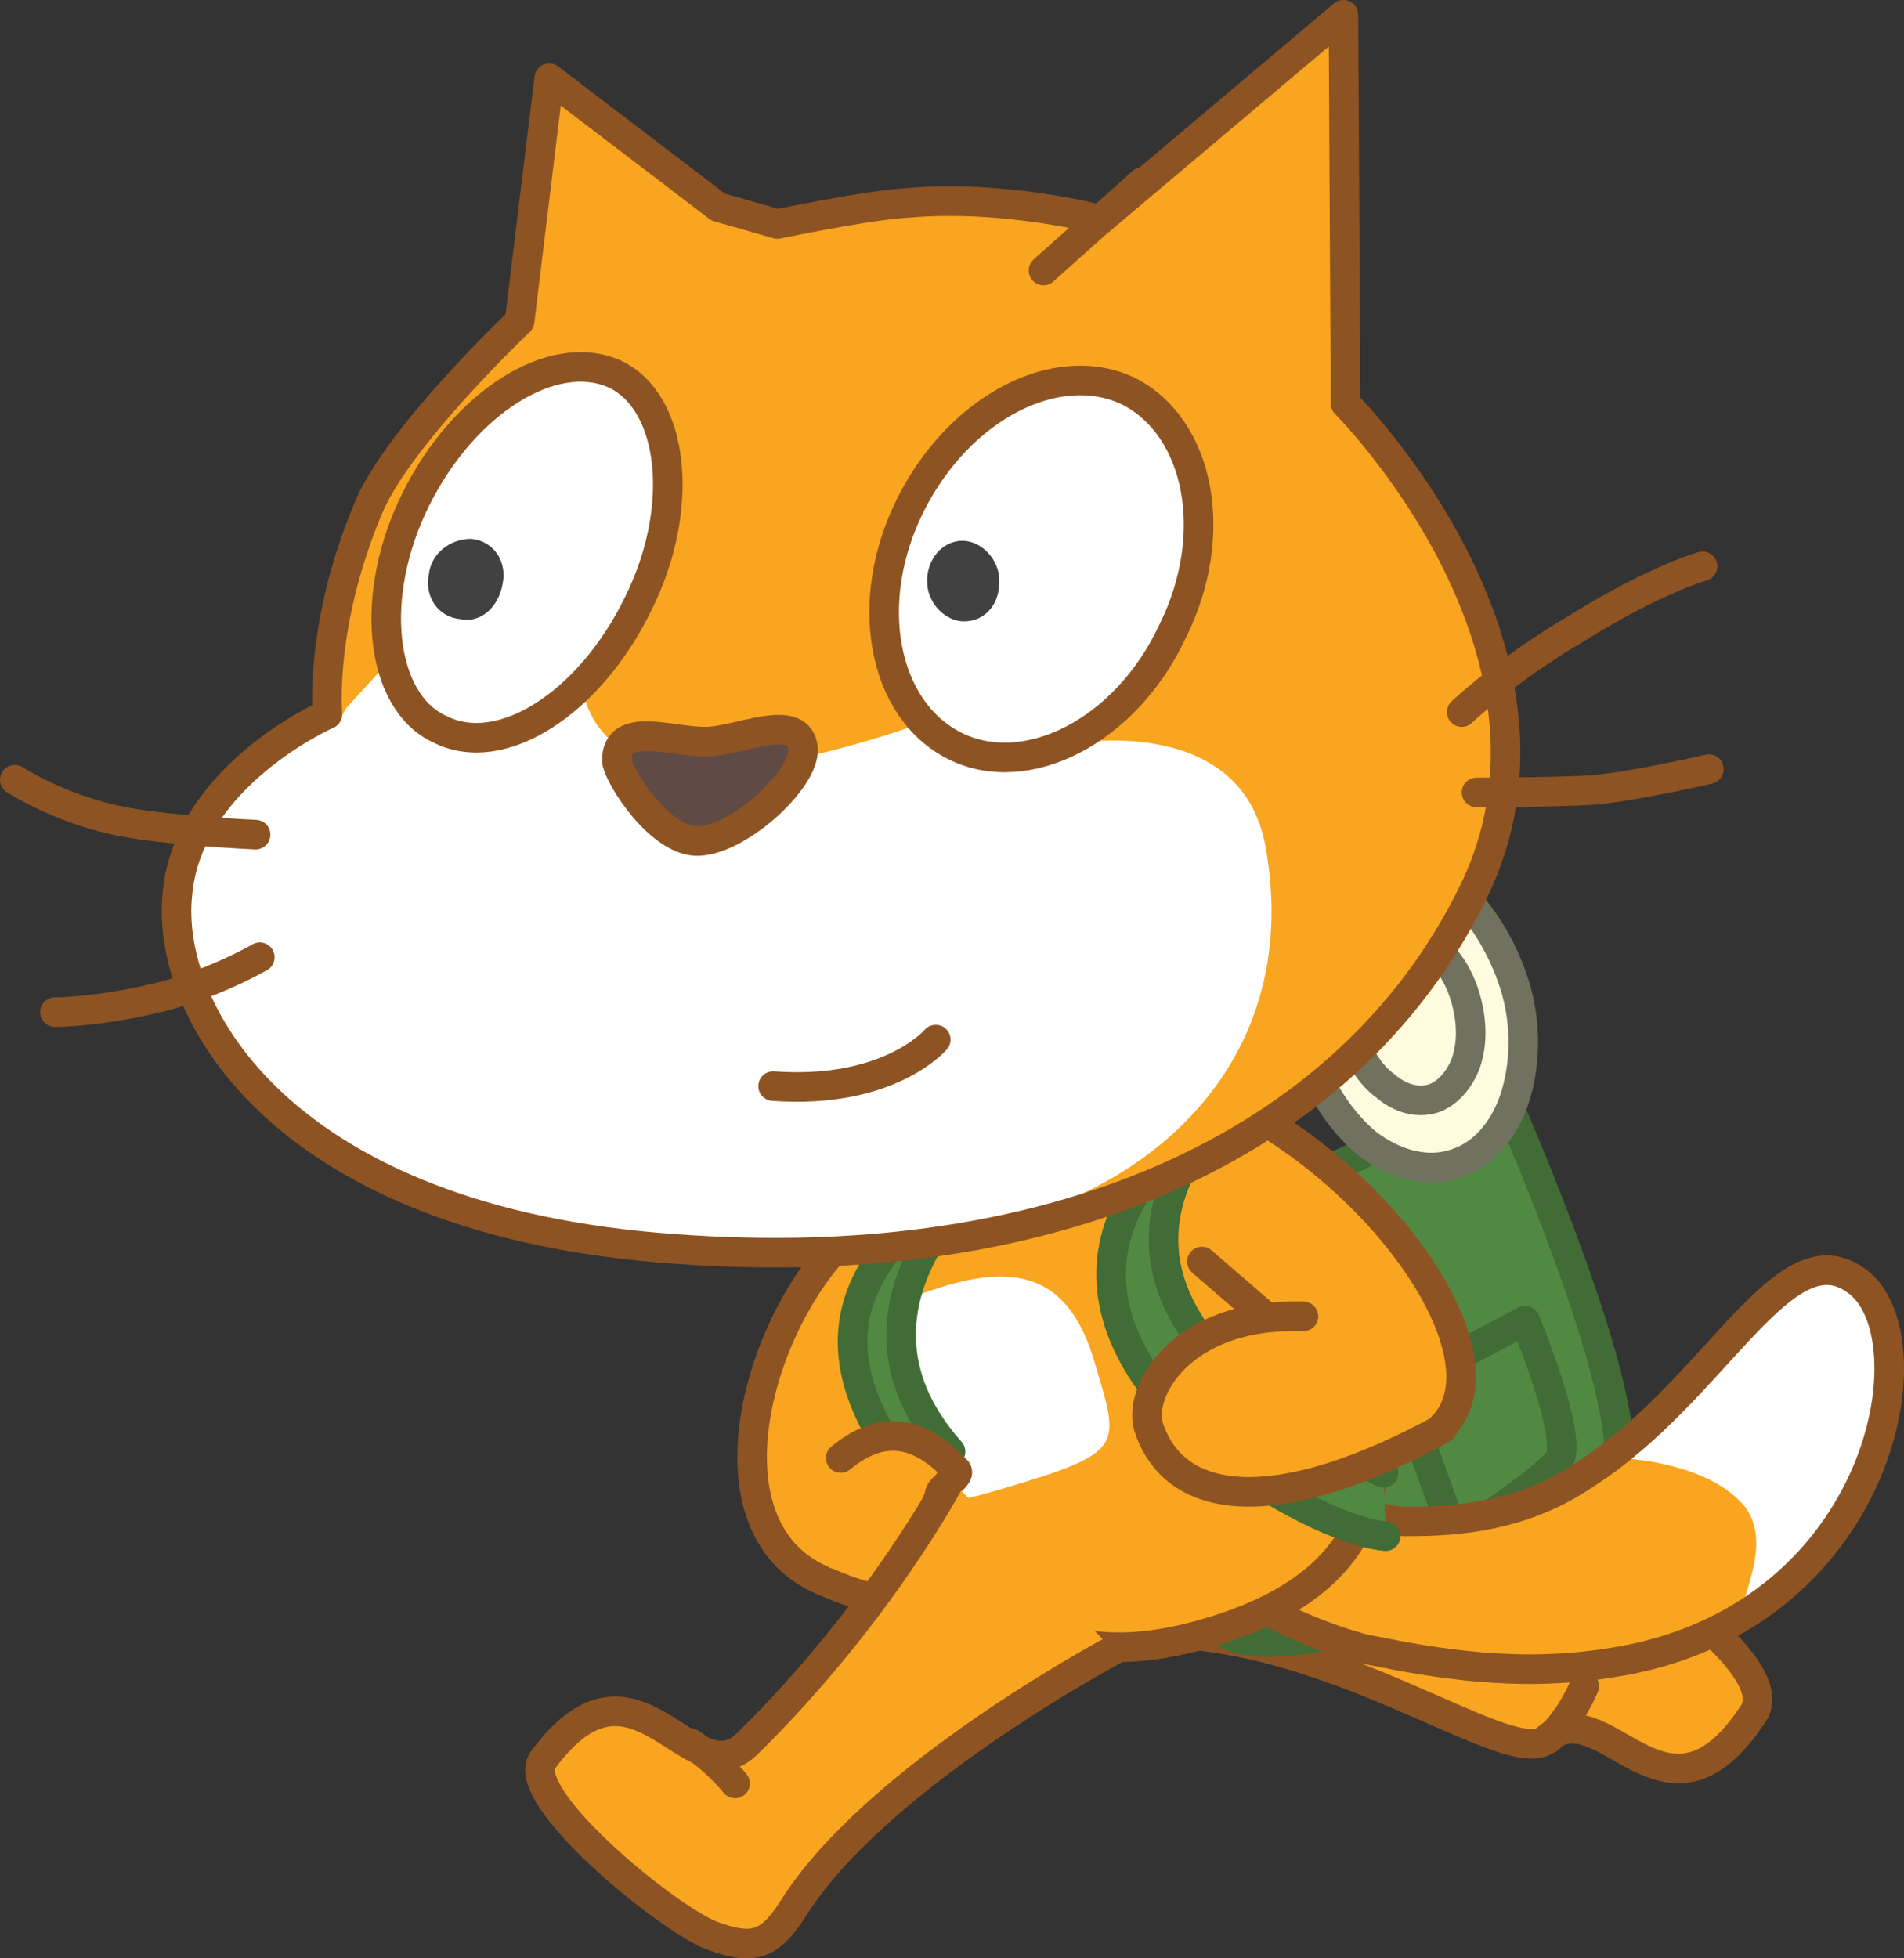 <svg version="1.1" xmlns="http://www.w3.org/2000/svg" xmlns:xlink="http://www.w3.org/1999/xlink" width="90.138" height="92.679" viewBox="0,0,90.138,92.679"><rect x="0" y="0" width="90.138" height="92.679" fill="#333333" stroke="none"/><g transform="translate(-205.098,-134.6)"><g data-paper-data="{&quot;isPaintingLayer&quot;:true}" fill="none" fill-rule="nonzero" stroke="none" stroke-width="none" stroke-linecap="none" stroke-linejoin="none" stroke-miterlimit="10" stroke-dasharray="" stroke-dashoffset="0" font-family="none" font-weight="none" font-size="none" text-anchor="none" style="mix-blend-mode: normal"><g data-paper-data="{&quot;index&quot;:null}" id="ID0.15723733883351088_6_" fill="#faa51f" stroke="#8e5322" stroke-width="1.4" stroke-linecap="round" stroke-linejoin="round"><path d="M268.498,204.4c0,0 7,4.7 8.4,5.2c1.1,-1.8 2.4,-2.2 4.3,-1.3c2,1 8.3,5.3 6.9,7.4c-4.2,6.4 -7.1,-1.4 -9.9,1.3c-2,1.1 -10.2,-5.3 -18.8,-5.1" id="ID0.527006761636585_6_"/><path d="M280.098,214.4c0,0 -0.6,1.5 -1.7,2.5" id="ID0.8937406223267317_10_"/></g><path d="M276.198,186.2c0,0 6.6,14.8 5.4,18.2c-1.9,4.9 -15.7,9.3 -18.5,7.5c-4.8,-3.1 -3.2,-2.3 -3.2,-2.3l-5.2,-13.6z" data-paper-data="{&quot;index&quot;:null}" id="ID0.26344340899959207_4_" fill="#518943" stroke="#426c36" stroke-width="1.4" stroke-linecap="round" stroke-linejoin="round"/><path d="M273.898,176.6c1.2,1 2.3,2.7 2.9,4.6c0.6,1.9 0.5,3.9 0,5.4c-0.5,1.5 -1.5,2.7 -2.9,3.1c-1.3,0.4 -2.8,0 -4.1,-1c-1.2,-1 -2.3,-2.6 -2.9,-4.6c-0.6,-1.9 -0.5,-3.9 0,-5.4c0.5,-1.5 1.5,-2.7 2.9,-3.1c1.4,-0.4 2.9,0 4.1,1z" data-paper-data="{&quot;index&quot;:null}" id="ID0.2414738917723298_4_" fill="#fefbdf" stroke="#70715e" stroke-width="1.4" stroke-linecap="round" stroke-linejoin="round"/><path d="M272.898,179.4c0.7,0.5 1.3,1.4 1.6,2.5c0.3,1.1 0.3,2.1 0,3c-0.3,0.8 -0.9,1.5 -1.6,1.7c-0.7,0.2 -1.5,0 -2.2,-0.6c-0.7,-0.5 -1.3,-1.4 -1.6,-2.5c-0.3,-1.1 -0.3,-2.1 0,-3c0.3,-0.8 0.9,-1.5 1.6,-1.7c0.8,-0.3 1.6,0 2.2,0.6z" data-paper-data="{&quot;index&quot;:null}" id="ID0.6192030962556601_4_" fill="#fefbdf" stroke="#70715e" stroke-width="1.4" stroke-linecap="round" stroke-linejoin="round"/><path d="M273.998,207.4l-2.6,-7.2l5.9,-3.1c0,0 2.3,5.5 1.6,6.6c-0.7,1 -4.9,3.7 -4.9,3.7z" data-paper-data="{&quot;index&quot;:null}" id="ID0.15330331353470683_4_" fill="#518943" stroke="#426c36" stroke-width="1.4" stroke-linecap="round" stroke-linejoin="round"/><g data-paper-data="{&quot;index&quot;:null}" id="Layer_3_5_"><path d="M271.798,206.6c2.5,0 5.5,-0.3 8.3,-2.2c6.3,-4 9.5,-11.9 13,-9.1c3.5,2.8 1,16.1 -11.8,18c-4.4,0.7 -8.3,0 -11.3,-0.6c-0.8,-0.1 -7.6,-2.1 -9.3,-6c-1.7,-3.9 0.1,-4.4 1,-4.8c0.9,-0.2 6.5,4.8 10.1,4.7z" id="ID0.8535828334279358_4_" fill="#faa51f" stroke="none" stroke-width="1" stroke-linecap="butt" stroke-linejoin="miter"/><path d="M292.998,195.2c1.8,1 2.2,6.1 0.6,9.4c-1.7,3.3 -4,5.1 -5.4,6.3c-1.8,0.8 1.2,-2.8 -0.5,-5c-1.8,-2.2 -6,-2.3 -6,-2.3c0,0 3.9,-3.7 6,-5.9c1.8,-2 3.3,-3.3 5.3,-2.5z" id="ID0.914295740891248_4_" fill="#ffffff" stroke="none" stroke-width="1" stroke-linecap="butt" stroke-linejoin="miter"/><path d="M271.798,206.6c2.5,0 5.5,-0.3 8.3,-2.2c6.3,-4 9.5,-11.9 13,-9.1c3.5,2.8 1,16.1 -11.8,18c-4.4,0.7 -8.3,0 -11.3,-0.6c-0.8,-0.1 -7.6,-2.1 -9.3,-6c-1.7,-3.9 0.1,-4.4 1,-4.8c0.9,-0.2 6.5,4.8 10.1,4.7z" id="ID0.40227043256163597_4_" fill="none" stroke="#8e5322" stroke-width="1.4" stroke-linecap="round" stroke-linejoin="round"/></g><path d="M259.898,204.6" data-paper-data="{&quot;index&quot;:null}" id="ID0.39854341372847557_4_" fill="#faa51f" stroke="#8e5322" stroke-width="1.4" stroke-linecap="round" stroke-linejoin="round"/><path d="M255.298,188.7c6.5,-1.9 10.9,-1.3 12.8,5.1c1.9,6.4 5.5,14.8 -5.9,18.1c-11.4,3.3 -12.5,-6.6 -14.4,-13c-1.9,-6.4 1.2,-8.3 7.5,-10.2z" data-paper-data="{&quot;index&quot;:null}" id="ID0.46792364912107587_4_" fill="#faa51f" stroke="#8e5322" stroke-width="1.4" stroke-linecap="round" stroke-linejoin="round"/><path d="M249.698,195.5c3.6,-1.1 6,-0.5 7.2,3.5c1.2,4.1 1.6,4.3 -4.5,6.1c-6.2,1.8 -5.4,0.6 -6.6,-3.4c-1.2,-4 0.4,-5.1 3.9,-6.2z" data-paper-data="{&quot;index&quot;:null}" id="ID0.38032895559445024_4_" fill="#ffffff" stroke="none" stroke-width="1" stroke-linecap="butt" stroke-linejoin="miter"/><g data-paper-data="{&quot;index&quot;:null}" id="ID0.7407716196030378_4_" stroke="#8e5322" stroke-width="1.4" stroke-linecap="round" stroke-linejoin="round"><path d="M254.898,189.8l7.2,-3.6c8,3.3 14.6,12.5 11.3,15.9" id="ID0.15909873321652412_4_" fill="#faa51f"/><path d="M265.698,197.5" id="ID0.8024068027734756_4_" fill="#faa51f"/><path d="M262.198,196.7" id="ID0.06734407460317016_4_" fill="none"/><path d="M265.698,197.5l-3.7,-3.2" id="ID0.8143284288235009_4_" fill="#faa51f"/><path d="M266.798,196.9l-1.1,0.6" id="ID0.6682511982508004_4_" fill="none"/></g><g data-paper-data="{&quot;index&quot;:null}" id="ID0.32291418174281716_4_" stroke="#8e5322" stroke-width="1.4" stroke-linecap="round" stroke-linejoin="round"><path d="M244.298,209.5c-6.1,-2.3 -3.5,-12.2 0.9,-16.4l4.2,-0.5" id="ID0.30105241015553474_4_" fill="#faa51f"/><path d="M247.798,202.8" id="ID0.3822403196245432_4_" fill="#faa51f"/><path d="M249.798,200.6" id="ID0.5879319808445871_4_" fill="none"/><path d="M247.798,198.9v3.9" id="ID0.7841392233967781_4_" fill="#faa51f"/><path d="M246.698,202.8h1.1" id="ID0.4326359131373465_4_" fill="none"/></g><path d="M270.698,207.3c-4.6,-0.4 -22.6,-11.3 -6.3,-21.4c0,0 -12.8,9.2 6.2,18.4" data-paper-data="{&quot;index&quot;:null}" id="ID0.48627097019925714_4_" fill="#518943" stroke="#426c36" stroke-width="1.4" stroke-linecap="round" stroke-linejoin="round"/><path d="M248.598,205.1c-3.5,-4.5 -6.2,-10 4.1,-15.8c0,0 -9.1,6.7 -2.6,14" data-paper-data="{&quot;index&quot;:null}" id="ID0.07006075512617826_4_" fill="#518943" stroke="#426c36" stroke-width="1.4" stroke-linecap="round" stroke-linejoin="round"/><g data-paper-data="{&quot;index&quot;:null}"><g id="Layer_2_13_"><path d="M241.898,145.2c1.5,-0.3 4.5,-0.9 6.2,-1c4.6,-0.4 9.1,0.8 9.1,0.8l11.5,-9.7l0.1,18.4c-0.7,-0.7 11.6,11.1 6.2,22.8c-5.6,11.9 -19.4,18.6 -38,17.2c-18.5,-1.3 -24.1,-11.2 -23.5,-16.8c0.5,-5.6 7.1,-8.5 7.1,-8.5c0,0 -0.4,-4.3 2,-9.9c1.5,-3.4 7.1,-8.7 7.1,-8.7l1.4,-11.5l8,6.1z" id="ID0.2591130444779992_8_" fill="#faa51f" stroke="none" stroke-width="1" stroke-linecap="butt" stroke-linejoin="miter"/><path d="M221.498,168.1l2.1,-2.3l9.1,1.5c0,0 0.4,3.3 4.7,3.7c4.3,0.4 11.1,-2.1 11.1,-2.1l7.3,0.9c0,0 8,-1.5 9.2,4.8c2,10.9 -6.5,17.3 -15,18.3c-5.5,0.7 -9,0.4 -13,0.2c-17.5,-1 -23.6,-10.7 -22.8,-16.3c0.5,-5.6 6.9,-8 6.9,-8z" id="ID0.3588979784399271_8_" fill="#ffffff" stroke="none" stroke-width="1" stroke-linecap="butt" stroke-linejoin="miter"/><path d="M217.198,174.1c0,0 -4.5,-0.2 -6.7,-0.7c-2.7,-0.6 -4.7,-1.9 -4.7,-1.9" id="ID0.2727069961838424_8_" fill="none" stroke="#8e5322" stroke-width="1.4" stroke-linecap="round" stroke-linejoin="round"/><path d="M217.398,179.9c0,0 -2.4,1.4 -5.2,2c-2.6,0.6 -4.5,0.6 -4.5,0.6" id="ID0.5861211125738919_8_" fill="none" stroke="#8e5322" stroke-width="1.4" stroke-linecap="round" stroke-linejoin="round"/><path d="M259.198,143.2l-4.7,4.2" id="ID0.4793355236761272_8_" fill="none" stroke="#8e5322" stroke-width="1.4" stroke-linecap="round" stroke-linejoin="round"/><path d="M241.898,145.2c1.5,-0.3 4.5,-0.9 6.2,-1c4.6,-0.4 9.1,0.8 9.1,0.8l11.5,-9.7l0.1,18.4c-0.7,-0.7 11.6,11.1 6.2,22.8c-5.6,11.9 -19.4,18.6 -38,17.2c-18.5,-1.3 -24.1,-11.2 -23.5,-16.8c0.5,-5.6 7.1,-8.5 7.1,-8.5c0,0 -0.4,-4.3 2,-9.9c1.5,-3.4 7.1,-8.7 7.1,-8.7l1.4,-11.5l8,6.1z" id="ID0.48413723474368453_8_" fill="none" stroke="#8e5322" stroke-width="1.4" stroke-linecap="round" stroke-linejoin="round"/><path d="M285.998,171c0,0 -3.9,0.9 -5.7,1c-1.8,0.1 -5.3,0.1 -5.3,0.1" id="ID0.9024141579866409_8_" fill="none" stroke="#8e5322" stroke-width="1.4" stroke-linecap="round" stroke-linejoin="round"/><path d="M274.298,168.3c0,0 2.1,-2 5.5,-4c3.7,-2.3 5.9,-2.9 5.9,-2.9" id="ID0.16030752705410123_8_" fill="none" stroke="#8e5322" stroke-width="1.4" stroke-linecap="round" stroke-linejoin="round"/></g><g id="Layer_5_9_"><path d="M234.198,152.3c2.8,1.3 3.4,6.3 1.1,10.9c-2.3,4.7 -6.5,7.4 -9.4,5.9c-2.8,-1.3 -3.4,-6.3 -1.1,-10.9c2.3,-4.6 6.5,-7.2 9.4,-5.9z" id="ID0.40023312577977777_8_" fill="#ffffff" stroke="#8e5322" stroke-width="1.4" stroke-linecap="round" stroke-linejoin="round"/><path d="M225.398,161.8c0.1,-1 1,-1.7 2,-1.7c1.1,0.1 1.7,1.1 1.5,2.1c-0.2,1.2 -1.1,1.9 -2,1.7c-1.1,-0.1 -1.7,-1.1 -1.5,-2.1" id="ID0.43813491938635707_8_" fill="#414142" stroke="none" stroke-width="1" stroke-linecap="butt" stroke-linejoin="miter"/></g><g id="Layer_7_9_"><path d="M258.498,153.1c3.4,1.7 4.4,6.8 2.1,11.4c-2.2,4.7 -6.9,7.1 -10.3,5.4c-3.4,-1.7 -4.4,-6.8 -2.1,-11.4c2.3,-4.6 6.9,-7 10.3,-5.4z" id="ID0.4253597157076001_8_" fill="#ffffff" stroke="#8e5322" stroke-width="1.4" stroke-linecap="round" stroke-linejoin="round"/><path d="M248.998,162.3c-0.1,-1.1 0.6,-2 1.5,-2.1c0.9,-0.1 1.8,0.7 1.9,1.7c0.1,1.1 -0.5,2 -1.5,2.1c-0.9,0.1 -1.8,-0.7 -1.9,-1.7" id="ID0.814307457767427_8_" fill="#414142" stroke="none" stroke-width="1" stroke-linecap="butt" stroke-linejoin="miter"/></g><path d="M243.098,169.9c0.3,1.4 -2.9,4.4 -4.9,4.5c-1.8,0.1 -3.8,-3 -3.9,-3.8c0,-1.9 2.5,-0.9 4.2,-0.9c1.5,0 4.3,-1.4 4.6,0.2z" id="ID0.5240494590252638_8_" fill="#5f4b43" stroke="#8e5322" stroke-width="1.4" stroke-linecap="round" stroke-linejoin="round"/><path d="M249.398,183.8c0,0 -2.2,2.6 -7.7,2.2" id="ID0.046259244438260794_8_" fill="#ffffff" stroke="#8e5322" stroke-width="1.4" stroke-linecap="round" stroke-linejoin="round"/></g><path d="M273.398,202.2c-7.7,4.2 -12.6,3.8 -13.9,0c-0.6,-1.6 1.4,-5.5 7.3,-5.3" data-paper-data="{&quot;index&quot;:null}" id="ID0.1790580078959465_4_" fill="#faa51f" stroke="#8e5322" stroke-width="1.4" stroke-linecap="round" stroke-linejoin="round"/><path d="M244.898,203.6c2.3,-1.9 4.1,-0.9 5.5,0.6c0.2,0.3 -1,0.9 -0.8,1.2c-1.2,2 0.9,6.8 -5.3,4.1" data-paper-data="{&quot;index&quot;:null}" id="ID0.7947451807558537_4_" fill="#faa51f" stroke="#8e5322" stroke-width="1.4" stroke-linecap="round" stroke-linejoin="round"/><g data-paper-data="{&quot;index&quot;:null}" id="ID0.16171270422637463_4_" fill="#faa51f" stroke="#8e5322" stroke-width="1.4" stroke-linecap="round" stroke-linejoin="round"><path d="M257.798,212.7c0,0 -11.3,6 -15.2,12.3c-1.1,1.7 -1.9,1.9 -3.8,1.2c-2.1,-0.8 -9.2,-6.6 -8,-8.3c4.4,-6 7,1.9 9.7,-0.8c6.3,-6.2 9.6,-12.5 9.6,-12.5" id="ID0.007584026083350182_4_"/><path d="M237.798,217.1c0,0 1.1,0.7 2.1,1.9" id="ID0.31672530295327306_4_"/></g></g></g></svg>